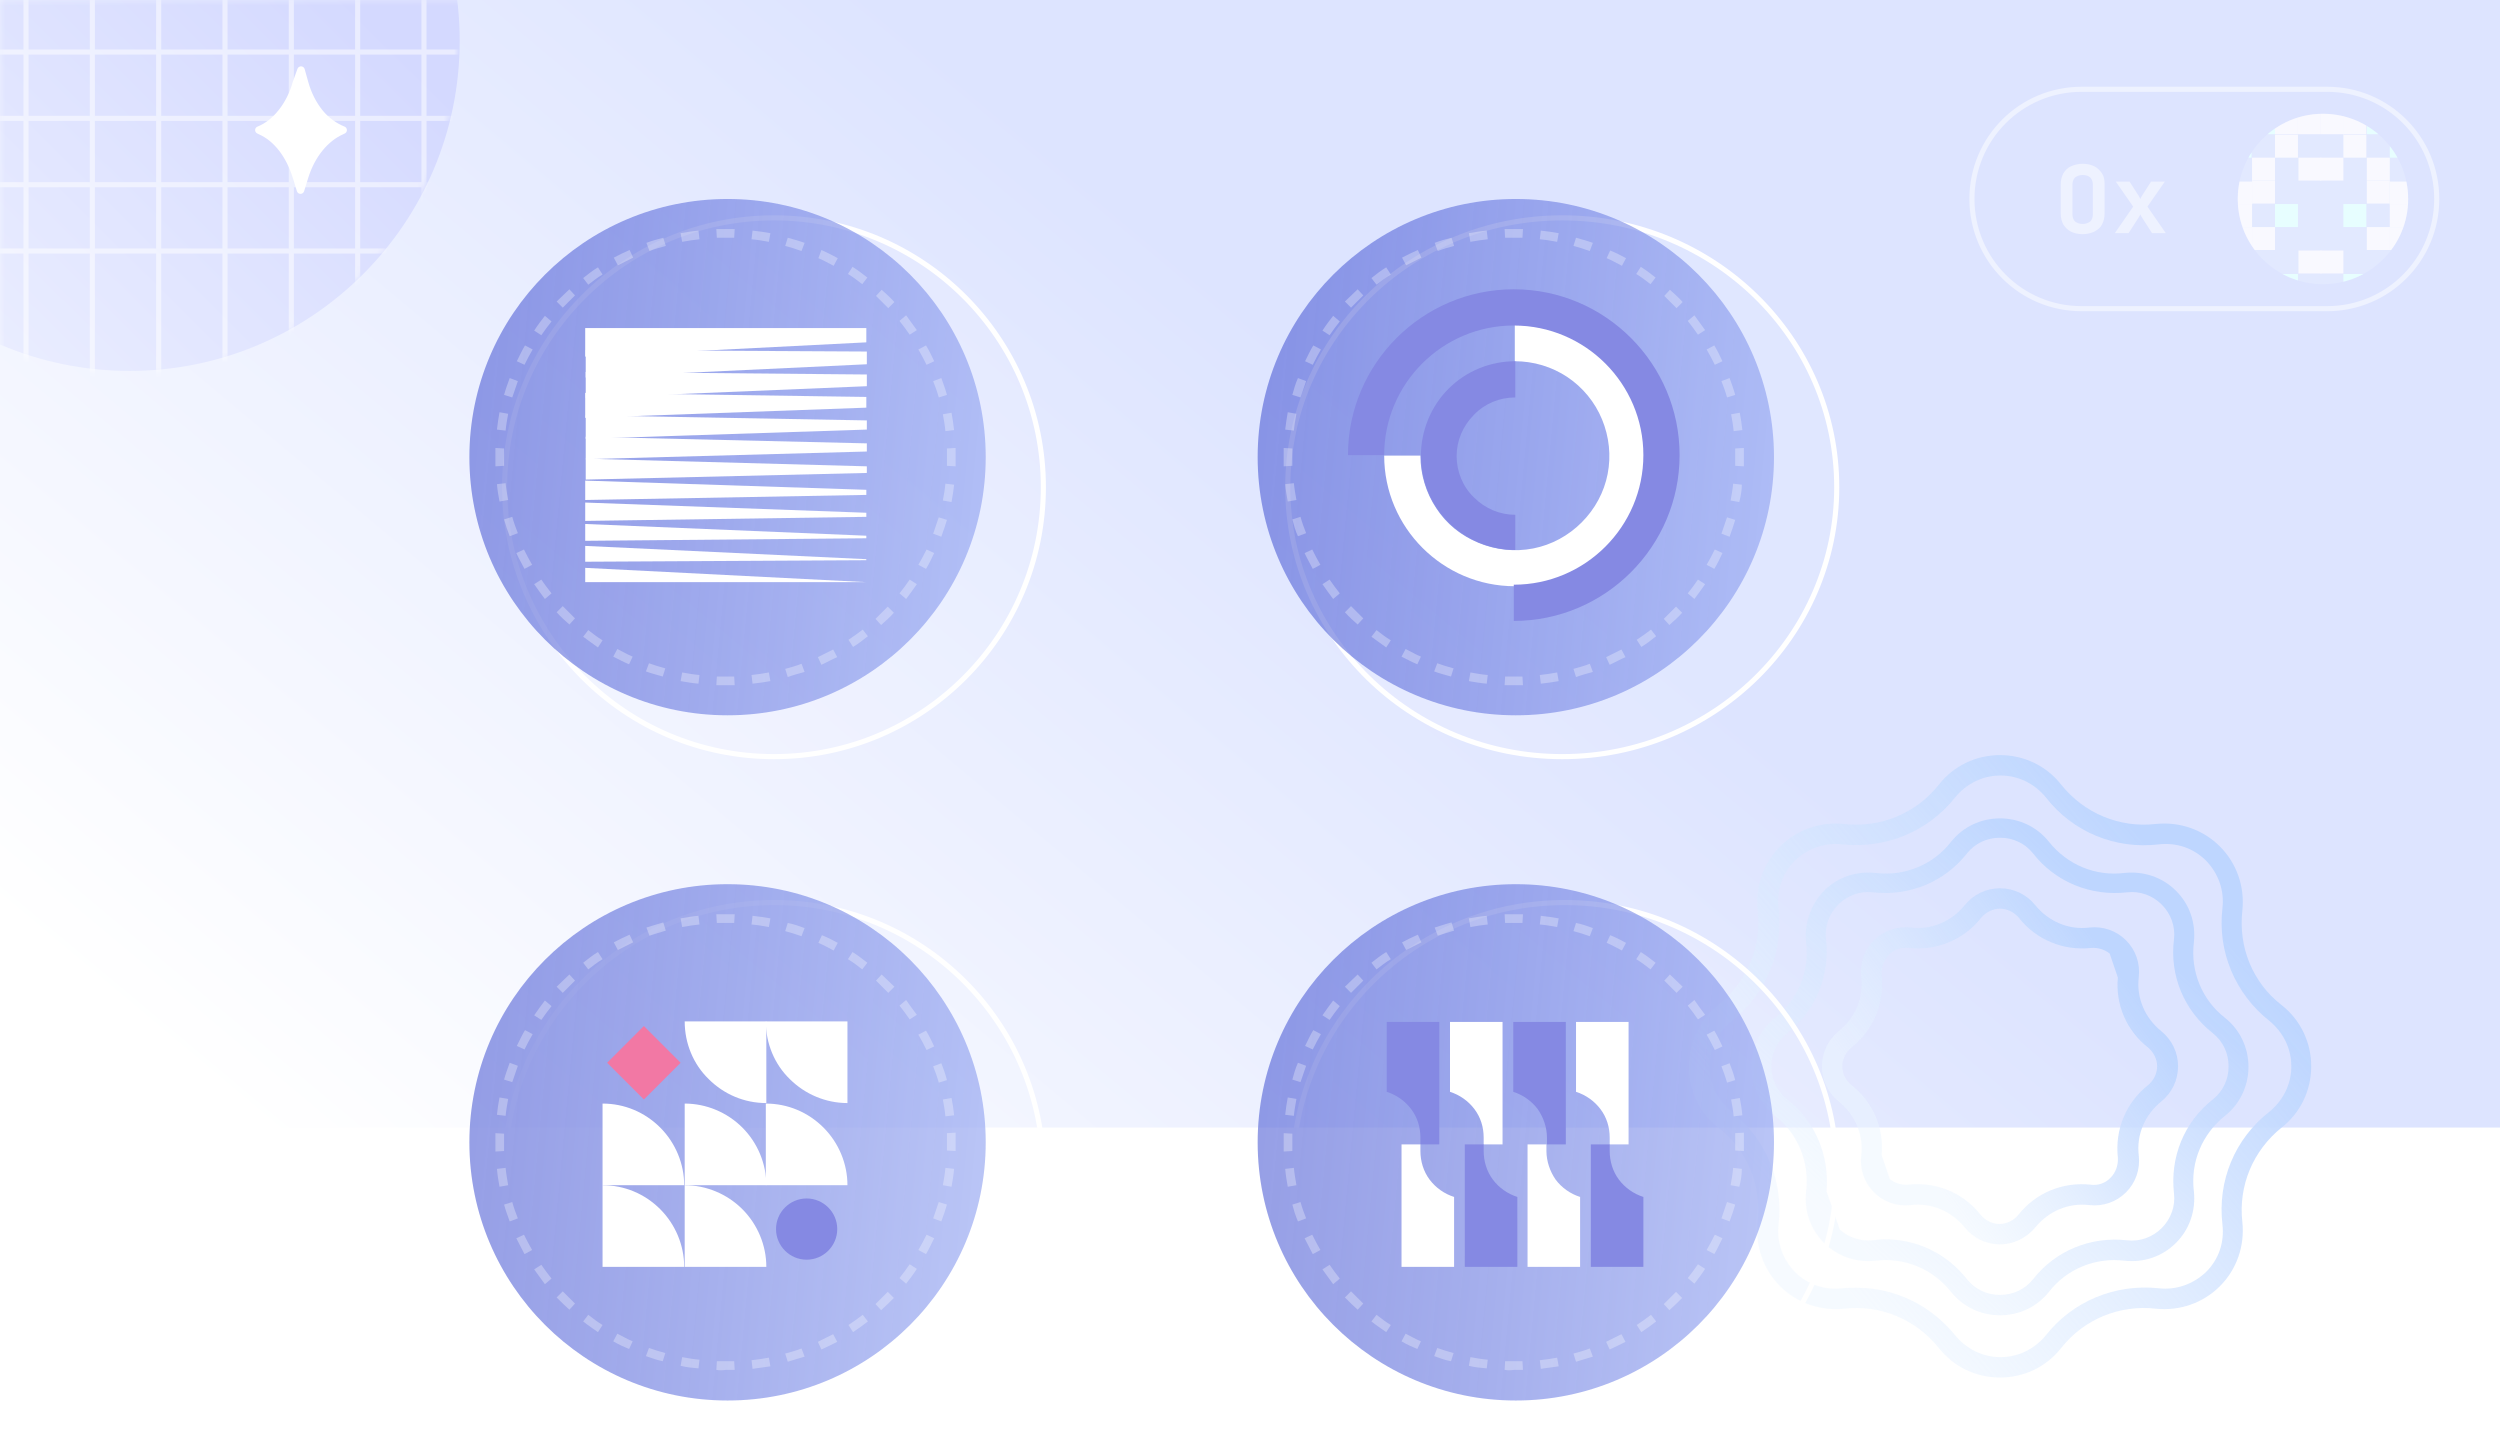 <?xml version="1.0" encoding="utf-8"?>
<!-- Generator: Adobe Illustrator 25.2.0, SVG Export Plug-In . SVG Version: 6.00 Build 0)  -->
<svg version="1.1" id="Layer_1" xmlns="http://www.w3.org/2000/svg" xmlns:xlink="http://www.w3.org/1999/xlink" x="0px"
  y="0px" viewBox="0 0 490 283" style="enable-background:new 0 0 490 283;" xml:space="preserve">
  <style type="text/css">
    .st0 {
      fill: url(#SVGID_1_);
    }

    .st1 {
      opacity: 0.5;
      fill: none;
      stroke: #FFFFFF;
      enable-background: new;
    }

    .st2 {
      opacity: 0.5;
    }

    .st3 {
      fill: #FFFFFF;
    }

    .st4 {
      fill: #C4C4C4;
      filter: url(#Adobe_OpacityMaskFilter);
    }

    .st5 {
      mask: url(#mask1_407:11500_1_);
    }

    .st6 {
      fill: url(#SVGID_2_);
    }

    .st7 {
      fill: url(#SVGID_3_);
      filter: url(#Adobe_OpacityMaskFilter_1_);
    }

    .st8 {
      mask: url(#mask2_407:11500_1_);
    }

    .st9 {
      fill: none;
      stroke: #FFFFFF;
    }

    .st10 {
      fill: url(#SVGID_4_);
    }

    .st11 {
      fill: url(#SVGID_5_);
    }

    .st12 {
      fill: url(#SVGID_6_);
    }

    .st13 {
      fill: #FFFFFF;
      fill-opacity: 0.1;
      stroke: #FFFFFF;
    }

    .st14 {
      fill: url(#SVGID_7_);
    }

    .st15 {
      opacity: 0.3;
      fill-rule: evenodd;
      clip-rule: evenodd;
      fill: #FFFFFF;
      enable-background: new;
    }

    .st16 {
      fill: #8589E3;
    }

    .st17 {
      fill: url(#SVGID_8_);
    }

    .st18 {
      fill: url(#SVGID_9_);
    }

    .st19 {
      fill: #F278A4;
    }

    .st20 {
      fill: url(#SVGID_10_);
    }

    .st21 {
      clip-path: url(#SVGID_12_);
    }

    .st22 {
      fill: #E2E9FF;
    }

    .st23 {
      fill: #E7FEFF;
    }

    .st24 {
      fill: #F9F9FF;
    }
  </style>
  <linearGradient id="SVGID_1_" gradientUnits="userSpaceOnUse" x1="269.963" y1="203.336" x2="89.1" y2="-12.838"
    gradientTransform="matrix(1 0 0 -1 0 284)">
    <stop offset="0" style="stop-color:#DDE4FF" />
    <stop offset="0.884" style="stop-color:#FFFFFF" />
  </linearGradient>
  <rect class="st0" width="490" height="221" />
  <path class="st1" d="M408,17.5h48.1c11.9,0,21.5,9.6,21.5,21.5l0,0c0,11.9-9.6,21.5-21.5,21.5H408c-11.9,0-21.5-9.6-21.5-21.5l0,0
	C386.5,27.1,396.1,17.5,408,17.5z" />
  <g class="st2">
    <path class="st3" d="M408.2,45.9c-0.9,0-1.7-0.2-2.3-0.5c-0.6-0.3-1.1-0.8-1.5-1.4c-0.3-0.6-0.5-1.3-0.5-2.1v-5.8
		c0-0.8,0.2-1.5,0.5-2.1c0.4-0.6,0.8-1.1,1.5-1.4c0.7-0.3,1.4-0.5,2.3-0.5c0.9,0,1.7,0.2,2.3,0.5c0.6,0.3,1.1,0.8,1.5,1.4
		c0.4,0.6,0.5,1.3,0.5,2.1v5.8c0,0.8-0.2,1.5-0.5,2.1c-0.3,0.6-0.8,1-1.5,1.4C409.8,45.7,409.1,45.9,408.2,45.9z M408.2,43.9
		c0.6,0,1.1-0.2,1.5-0.5c0.3-0.3,0.5-0.8,0.5-1.4v-5.8c0-0.6-0.2-1.1-0.5-1.4c-0.3-0.3-0.8-0.5-1.5-0.5c-0.6,0-1.1,0.2-1.5,0.5
		c-0.3,0.3-0.5,0.8-0.5,1.4v5.8c0,0.6,0.2,1.1,0.5,1.4C407.1,43.7,407.6,43.9,408.2,43.9z" />
    <path class="st3" d="M414.5,45.7l3.6-5.2l-3.4-4.9h2.7l1.6,2.5c0.1,0.1,0.2,0.3,0.3,0.5c0.1,0.2,0.2,0.3,0.2,0.4
		c0.1-0.1,0.1-0.3,0.2-0.4c0.1-0.2,0.2-0.3,0.3-0.5l1.6-2.5h2.7l-3.4,4.9l3.6,5.2h-2.7l-1.8-2.8c-0.1-0.2-0.2-0.3-0.3-0.5
		c-0.1-0.2-0.2-0.3-0.2-0.4c0,0.1-0.1,0.3-0.2,0.4c-0.1,0.2-0.2,0.4-0.3,0.5l-1.8,2.8H414.5z" />
  </g>
  <defs>
    <filter id="Adobe_OpacityMaskFilter" filterUnits="userSpaceOnUse" x="-59.5" y="-66.4" width="154.2" height="154.2">
      <feColorMatrix type="matrix" values="1 0 0 0 0  0 1 0 0 0  0 0 1 0 0  0 0 0 1 0" />
    </filter>
  </defs>
  <mask maskUnits="userSpaceOnUse" x="-59.5" y="-66.4" width="154.2" height="154.2" id="mask1_407:11500_1_">
    <rect class="st4" width="114" height="93" />
  </mask>
  <g class="st5">
    <linearGradient id="SVGID_2_" gradientUnits="userSpaceOnUse" x1="-39.694" y1="73.797" x2="51.285" y2="-18.153">
      <stop offset="0" style="stop-color:#F0F3FF" />
      <stop offset="1" style="stop-color:#D4D9FF" />
    </linearGradient>
    <circle class="st6" cx="25.4" cy="8" r="64.7" />
    <defs>
      <filter id="Adobe_OpacityMaskFilter_1_" filterUnits="userSpaceOnUse" x="-59.5" y="-66.4" width="154.2"
        height="154.2">
        <feColorMatrix type="matrix" values="1 0 0 0 0  0 1 0 0 0  0 0 1 0 0  0 0 0 1 0" />
      </filter>
    </defs>
    <mask maskUnits="userSpaceOnUse" x="-59.5" y="-66.4" width="154.2" height="154.2" id="mask2_407:11500_1_">

      <linearGradient id="SVGID_3_" gradientUnits="userSpaceOnUse" x1="72.526" y1="334.477" x2="-16.995"
        y2="224.104" gradientTransform="matrix(1 0 0 -1 0 284)">
        <stop offset="0" style="stop-color:#F8B2D9" />
        <stop offset="1" style="stop-color:#ECD2EE" />
      </linearGradient>
      <circle class="st7" cx="24.8" cy="8.4" r="64.8" />
    </mask>
    <g class="st8">
      <g class="st2">
        <line class="st9" x1="83.1" y1="-66.4" x2="83.1" y2="87.8" />
        <line class="st9" x1="70.1" y1="-66.4" x2="70.1" y2="87.8" />
        <line class="st9" x1="57.1" y1="-66.4" x2="57.1" y2="87.8" />
        <line class="st9" x1="44.1" y1="-66.4" x2="44.1" y2="87.8" />
        <line class="st9" x1="31.1" y1="-66.4" x2="31.1" y2="87.8" />
        <line class="st9" x1="18.1" y1="-66.4" x2="18.1" y2="87.8" />
        <line class="st9" x1="5.1" y1="-66.4" x2="5.1" y2="87.8" />
        <line class="st9" x1="-59.5" y1="10.2" x2="94.7" y2="10.2" />
        <line class="st9" x1="-59.5" y1="23.2" x2="94.7" y2="23.2" />
        <line class="st9" x1="-59.5" y1="36.2" x2="94.7" y2="36.2" />
        <line class="st9" x1="-59.5" y1="49.2" x2="94.7" y2="49.2" />
      </g>
    </g>
  </g>
  <g>
    <g>

      <linearGradient id="SVGID_4_" gradientUnits="userSpaceOnUse" x1="430.279" y1="107.1" x2="352.516"
        y2="41.89" gradientTransform="matrix(1 0 0 -1 0 284)">
        <stop offset="0" style="stop-color:#BED6FF" />
        <stop offset="1" style="stop-color:#ECF5FF;stop-opacity:0.5" />
      </linearGradient>
      <path class="st10" d="M392,270c-4.7,0-9.1-2.1-12-5.8c-4.5-5.6-11.4-8.5-18.5-7.7c-4.7,0.5-9.3-1.1-12.6-4.4
			c-3.3-3.3-4.9-7.9-4.4-12.6c0.8-7.1-2-14.1-7.7-18.5c-3.7-2.9-5.8-7.3-5.8-12c0-4.7,2.1-9.1,5.8-12l1.2,1.6l-1.2-1.6
			c5.6-4.5,8.5-11.4,7.7-18.5l2-0.2l-2,0.2c-0.5-4.7,1.1-9.3,4.4-12.6c3.3-3.3,7.9-4.9,12.6-4.4c7.1,0.8,14.1-2.1,18.5-7.7
			c2.9-3.7,7.3-5.8,12-5.8c4.7,0,9.1,2.1,12,5.8c4.5,5.6,11.4,8.5,18.5,7.7c4.7-0.5,9.3,1.1,12.6,4.4l0,0l0,0
			c3.3,3.3,4.9,7.9,4.4,12.6c-0.8,7.1,2,14.1,7.7,18.5c3.7,2.9,5.8,7.3,5.8,12s-2.1,9.1-5.8,12c-5.6,4.5-8.5,11.4-7.7,18.5
			c0.5,4.7-1.1,9.3-4.4,12.6c-3.3,3.3-7.9,4.9-12.6,4.4c-7.1-0.8-14.1,2.1-18.5,7.7C401.1,267.9,396.7,270,392,270z M363.9,252.4
			c7.5,0,14.5,3.4,19.3,9.3c2.2,2.7,5.4,4.3,8.9,4.3s6.7-1.6,8.9-4.3c5.3-6.7,13.6-10.1,22.1-9.2c3.4,0.4,6.8-0.8,9.3-3.2
			c2.5-2.5,3.6-5.8,3.2-9.3c-1-8.5,2.4-16.8,9.2-22.1c2.7-2.2,4.3-5.4,4.3-8.9s-1.6-6.7-4.3-8.9c-6.7-5.3-10.2-13.6-9.2-22.1
			c0.4-3.5-0.8-6.8-3.2-9.3l1.4-1.4l-1.4,1.4c-2.5-2.5-5.8-3.6-9.3-3.2c-8.5,1-16.8-2.4-22.1-9.2c-2.2-2.7-5.4-4.3-8.9-4.3
			c-3.5,0-6.7,1.6-8.9,4.3c-5.3,6.7-13.6,10.1-22.1,9.2c-3.5-0.4-6.8,0.8-9.3,3.2c-2.5,2.5-3.6,5.8-3.2,9.3l0,0
			c1,8.5-2.4,16.8-9.2,22.1h0c-2.7,2.2-4.3,5.4-4.3,8.9c0,3.5,1.6,6.7,4.3,8.9c6.7,5.3,10.2,13.6,9.2,22.1c-0.4,3.5,0.8,6.8,3.2,9.3
			l-1.4,1.4l1.4-1.4c2.5,2.5,5.8,3.6,9.3,3.2C362,252.4,362.9,252.4,363.9,252.4z" />
    </g>
    <g>

      <linearGradient id="SVGID_5_" gradientUnits="userSpaceOnUse" x1="417.385" y1="102.644" x2="361.53"
        y2="41.819" gradientTransform="matrix(1 0 0 -1 0 284)">
        <stop offset="0" style="stop-color:#BED6FF" />
        <stop offset="1" style="stop-color:#ECF5FF;stop-opacity:0.5" />
      </linearGradient>
      <path class="st11" d="M392,257.8c-3.8,0-7.3-1.7-9.6-4.6c-3.6-4.5-9.1-6.8-14.8-6.1c-3.7,0.4-7.4-0.8-10.1-3.5l0,0v0l0,0
			c-2.7-2.7-3.9-6.3-3.5-10.1l0,0h0c0.7-5.7-1.6-11.3-6.1-14.8c-2.9-2.3-4.6-5.8-4.6-9.6s1.7-7.3,4.6-9.6c4.5-3.6,6.8-9.1,6.1-14.8
			l2-0.2l-2,0.2c-0.4-3.7,0.9-7.4,3.5-10.1c2.7-2.7,6.3-3.9,10.1-3.5c5.7,0.7,11.3-1.6,14.8-6.1c2.3-2.9,5.8-4.6,9.6-4.6
			c3.8,0,7.3,1.7,9.6,4.6c3.6,4.5,9.1,6.8,14.8,6.1c3.7-0.4,7.4,0.8,10.1,3.5h0c2.7,2.7,3.9,6.3,3.5,10.1
			c-0.7,5.7,1.6,11.3,6.1,14.8c2.9,2.3,4.6,5.8,4.6,9.6c0,3.8-1.7,7.3-4.6,9.6c-4.5,3.6-6.8,9.1-6.1,14.8c0.4,3.7-0.8,7.4-3.5,10.1
			c-2.7,2.7-6.3,3.9-10.1,3.5c-5.7-0.7-11.3,1.6-14.8,6.1C399.3,256.1,395.8,257.8,392,257.8z M369.5,242.9c6.2,0,12.1,2.8,16,7.8
			c1.6,2,3.9,3.1,6.5,3.1s4.9-1.1,6.5-3.1c4.4-5.6,11.3-8.4,18.4-7.6c2.5,0.3,5-0.6,6.8-2.4c1.8-1.8,2.7-4.3,2.4-6.8
			c-0.8-7.1,2-14,7.6-18.4c2-1.6,3.1-3.9,3.1-6.5s-1.1-4.9-3.1-6.5c-5.6-4.4-8.5-11.3-7.6-18.4c0.3-2.5-0.6-5-2.4-6.8l1.6-1.6
			l-1.6,1.6c-1.8-1.8-4.3-2.7-6.8-2.4c-7.1,0.8-14-2-18.4-7.6c-1.6-2-3.9-3.1-6.5-3.1s-4.9,1.1-6.5,3.1c-4.4,5.6-11.3,8.4-18.4,7.6
			c-2.5-0.3-5,0.6-6.8,2.4c-1.8,1.8-2.7,4.3-2.4,6.8c0.8,7.1-2,14-7.6,18.4l-1.2-1.6l1.2,1.6c-2,1.6-3.1,3.9-3.1,6.5
			s1.1,4.9,3.1,6.5c5.5,4.3,8.3,11,7.7,18l2.6,7.5c1.8,1.6,4.1,2.3,6.5,2.1C367.9,243,368.7,242.9,369.5,242.9z" />
    </g>
    <g>

      <linearGradient id="SVGID_6_" gradientUnits="userSpaceOnUse" x1="415.866" y1="92.517" x2="372.521" y2="60.703"
        gradientTransform="matrix(1 0 0 -1 0 284)">
        <stop offset="1.446759e-03" style="stop-color:#BED6FF" />
        <stop offset="0.452" style="stop-color:#D0E2FF;stop-opacity:0.775" />
        <stop offset="1" style="stop-color:#ECF5FF;stop-opacity:0.5" />
      </linearGradient>
      <path class="st12"
        d="M392,243.9c-2.7,0-5.2-1.2-6.9-3.3c-2.6-3.2-6.5-4.9-10.6-4.4c-2.7,0.3-5.3-0.6-7.2-2.5
			c-1.9-1.9-2.8-4.5-2.5-7.2h0h0c0.5-4.1-1.2-8-4.4-10.6c-2.1-1.7-3.3-4.2-3.3-6.9c0-2.7,1.2-5.2,3.3-6.9c3.2-2.6,4.9-6.5,4.4-10.6
			c-0.3-2.7,0.6-5.3,2.5-7.2c1.9-1.9,4.5-2.8,7.2-2.5c4.1,0.5,8-1.2,10.6-4.4c1.7-2.1,4.2-3.3,6.9-3.3c2.7,0,5.2,1.2,6.9,3.3
			c2.6,3.2,6.5,4.9,10.6,4.4c2.7-0.3,5.3,0.6,7.2,2.5l-1.4,1.4l1.4-1.4c1.9,1.9,2.8,4.5,2.5,7.2l0,0c-0.5,4.1,1.2,8,4.4,10.6
			l-1.2,1.5l1.2-1.5c2.1,1.7,3.3,4.2,3.3,6.9c0,2.7-1.2,5.2-3.3,6.9l-1.3-1.6l1.3,1.6c-3.2,2.6-4.9,6.5-4.4,10.6l-2,0.2l2-0.2
			c0.3,2.7-0.6,5.3-2.5,7.2c-1.9,1.9-4.5,2.8-7.2,2.5c-4.1-0.5-8,1.2-10.6,4.4C397.2,242.6,394.7,243.9,392,243.9z M375.9,232.1
			c4.8,0,9.3,2.2,12.3,6c0.9,1.1,2.3,1.8,3.7,1.8s2.8-0.7,3.7-1.8c3.4-4.3,8.7-6.5,14.2-5.9c1.4,0.2,2.9-0.3,3.9-1.4
			c1-1,1.5-2.5,1.4-3.9l0,0c-0.6-5.5,1.6-10.8,5.9-14.2h0c1.1-0.9,1.8-2.3,1.8-3.7s-0.7-2.8-1.8-3.7l0,0c-4.2-3.3-6.4-8.4-5.9-13.7
			l-1.6-4.7c-1-0.8-2.3-1.2-3.6-1.1c-5.5,0.6-10.8-1.6-14.2-5.9c-0.9-1.1-2.3-1.8-3.7-1.8s-2.8,0.7-3.7,1.8
			c-3.4,4.3-8.7,6.5-14.2,5.9c-1.4-0.2-2.9,0.3-3.9,1.4c-1,1-1.5,2.5-1.4,3.9c0.6,5.5-1.6,10.8-5.9,14.2c-1.1,0.9-1.8,2.3-1.8,3.7
			c0,1.5,0.7,2.8,1.8,3.7c4.2,3.3,6.4,8.4,5.9,13.7l1.6,4.7c1,0.8,2.3,1.2,3.6,1.1C374.7,232.1,375.3,232.1,375.9,232.1z" />
    </g>
  </g>
  <circle class="st13" cx="151.7" cy="95.5" r="52.8" />
  <circle class="st13" cx="151.7" cy="229.7" r="52.8" />
  <path class="st13" d="M360,229.7c0,29.1-23.9,52.8-53.3,52.8c-29.4,0-53.3-23.6-53.3-52.8s23.9-52.8,53.3-52.8
	C336.1,176.9,360,200.6,360,229.7z" />
  <path class="st13" d="M360,95.5c0,29.1-24.1,52.8-53.8,52.8c-29.7,0-53.8-23.6-53.8-52.8s24.1-52.8,53.8-52.8
	C335.9,42.7,360,66.3,360,95.5z" />
  <linearGradient id="SVGID_7_" gradientUnits="userSpaceOnUse" x1="225.05" y1="201.138" x2="372.095" y2="187.365"
    gradientTransform="matrix(1 0 0 -1 0 284)">
    <stop offset="0" style="stop-color:#2E3ECA;stop-opacity:0.53" />
    <stop offset="1" style="stop-color:#A4B6F8;stop-opacity:0.65" />
  </linearGradient>
  <circle class="st14" cx="297.1" cy="89.6" r="50.6" />
  <path class="st15" d="M341.8,91.4l-1.7-0.1c0-0.6,0-1.1,0-1.7c0-0.6,0-1.1,0-1.7l1.7-0.1c0,0.6,0,1.2,0,1.8S341.8,90.8,341.8,91.4z
	 M341.5,84.3l-1.7,0.2c-0.1-1.1-0.3-2.2-0.5-3.3l1.7-0.3C341.2,82,341.4,83.2,341.5,84.3z M340.1,77.4l-1.6,0.5
	c-0.3-1.1-0.7-2.2-1.1-3.2l1.6-0.6C339.4,75.2,339.8,76.3,340.1,77.4z M337.6,70.8l-1.5,0.7c-0.5-1-1-2-1.6-3l1.5-0.8
	C336.6,68.7,337.1,69.7,337.6,70.8z M334.2,64.7l-1.4,0.9c-0.6-0.9-1.3-1.8-2-2.7l1.3-1.1C332.8,62.8,333.5,63.7,334.2,64.7z
	 M329.8,59.2l-1.2,1.2c-0.8-0.8-1.6-1.6-2.4-2.4l1.1-1.2C328.1,57.5,329,58.3,329.8,59.2z M324.5,54.4l-1,1.3
	c-0.9-0.7-1.8-1.4-2.8-2l0.9-1.4C322.7,53,323.6,53.7,324.5,54.4z M318.7,50.6l-0.8,1.5c-1-0.5-2-1.1-3-1.5l0.7-1.5
	C316.6,49.5,317.6,50,318.7,50.6z M312.2,47.6l-0.6,1.6c-1.1-0.4-2.1-0.7-3.2-1l0.5-1.6C310,46.9,311.1,47.2,312.2,47.6z
	 M305.5,45.7l-0.3,1.7c-1.1-0.2-2.2-0.4-3.4-0.5l0.2-1.7C303.1,45.3,304.3,45.5,305.5,45.7z M298.5,44.9l-0.1,1.7
	c-0.6,0-1.1,0-1.7,0c-0.6,0-1.1,0-1.7,0l-0.1-1.7c0.6,0,1.2,0,1.8,0C297.3,44.9,297.9,44.9,298.5,44.9z M291.4,45.2l0.2,1.7
	c-1.1,0.1-2.3,0.3-3.4,0.5l-0.3-1.7C289.1,45.5,290.2,45.3,291.4,45.2z M284.5,46.6l0.5,1.6c-1.1,0.3-2.2,0.6-3.2,1l-0.6-1.6
	C282.2,47.2,283.3,46.9,284.5,46.6z M277.9,49l0.7,1.5c-1,0.5-2,1-3,1.5l-0.8-1.5C275.7,50,276.8,49.5,277.9,49z M271.7,52.4
	c-1,0.6-1.9,1.3-2.9,2.1l1,1.3c0.9-0.7,1.8-1.4,2.8-2L271.7,52.4z M266.1,56.7l1.1,1.2c-0.8,0.8-1.6,1.6-2.4,2.4l-1.2-1.2
	C264.4,58.3,265.3,57.5,266.1,56.7z M261.3,61.9l1.3,1.1c-0.7,0.9-1.4,1.8-2,2.7l-1.4-0.9C259.9,63.7,260.6,62.8,261.3,61.9z
	 M257.4,67.7c-0.6,1-1.1,2.1-1.6,3.1l1.5,0.7c0.5-1,1-2,1.6-3L257.4,67.7z M254.4,74.1l1.6,0.6c-0.4,1.1-0.7,2.1-1.1,3.2l-1.6-0.5
	C253.6,76.3,253.9,75.2,254.4,74.1z M252.4,80.8l1.7,0.3c-0.2,1.1-0.4,2.2-0.5,3.3l-1.7-0.2C252,83.2,252.2,82,252.4,80.8z
	 M251.6,87.8c0,0.6,0,1.2,0,1.8s0,1.2,0,1.8l1.7-0.1c0-0.6,0-1.1,0-1.7c0-0.6,0-1.1,0-1.7L251.6,87.8z M251.9,94.9l1.7-0.2
	c0.1,1.1,0.3,2.2,0.5,3.3l-1.7,0.3C252.2,97.2,252,96.1,251.9,94.9z M253.3,101.8l1.6-0.5c0.3,1.1,0.7,2.2,1.1,3.2l-1.6,0.6
	C253.9,104.1,253.6,102.9,253.3,101.8z M255.7,108.4l1.5-0.7c0.5,1,1,2,1.6,3l-1.5,0.8C256.8,110.5,256.2,109.5,255.7,108.4z
	 M259.2,114.5l1.4-0.9c0.6,0.9,1.3,1.8,2,2.7l-1.3,1.1C260.6,116.5,259.9,115.5,259.2,114.5z M263.6,120l1.2-1.2
	c0.8,0.8,1.6,1.6,2.4,2.4l-1.1,1.2C265.3,121.7,264.4,120.9,263.6,120z M268.8,124.8l1-1.3c0.9,0.7,1.8,1.4,2.8,2l-0.9,1.4
	C270.7,126.2,269.8,125.5,268.8,124.8z M274.7,128.7l0.8-1.5c1,0.5,2,1.1,3,1.5l-0.7,1.5C276.8,129.8,275.7,129.2,274.7,128.7z
	 M281.1,131.6l0.6-1.6c1.1,0.4,2.1,0.7,3.2,1l-0.5,1.6C283.3,132.3,282.2,132,281.1,131.6z M287.9,133.5l0.3-1.7
	c1.1,0.2,2.2,0.4,3.4,0.5l-0.2,1.7C290.2,133.9,289.1,133.7,287.9,133.5z M294.9,134.3l0.1-1.7c0.6,0,1.1,0,1.7,0c0.6,0,1.1,0,1.7,0
	l0.1,1.7c-0.6,0-1.2,0-1.8,0C296.1,134.3,295.5,134.3,294.9,134.3z M302,134l-0.2-1.7c1.1-0.1,2.3-0.3,3.4-0.5l0.3,1.7
	C304.3,133.7,303.1,133.9,302,134z M308.9,132.7l-0.5-1.6c1.1-0.3,2.2-0.6,3.2-1l0.6,1.6C311.1,132,310,132.3,308.9,132.7z
	 M315.5,130.3l-0.7-1.5c1-0.5,2-1,3-1.5l0.8,1.5C317.6,129.2,316.6,129.8,315.5,130.3z M321.7,126.8l-0.9-1.4c0.9-0.6,1.9-1.3,2.8-2
	l1,1.3C323.6,125.5,322.7,126.2,321.7,126.8z M327.2,122.5l-1.1-1.2c0.8-0.8,1.6-1.6,2.4-2.4l1.2,1.2
	C329,120.9,328.1,121.7,327.2,122.5z M332.1,117.4l-1.3-1.1c0.7-0.9,1.4-1.8,2-2.7l1.4,0.9C333.5,115.5,332.8,116.5,332.1,117.4z
	 M336,111.5l-1.5-0.8c0.6-1,1.1-2,1.6-3l1.5,0.7C337.1,109.5,336.6,110.5,336,111.5z M339,105.2l-1.6-0.6c0.4-1.1,0.7-2.1,1.1-3.2
	l1.6,0.5C339.8,102.9,339.4,104.1,339,105.2z M340.9,98.4l-1.7-0.3c0.2-1.1,0.4-2.2,0.5-3.3l1.7,0.2
	C341.4,96.1,341.2,97.2,340.9,98.4z" />
  <path class="st3" d="M296.9,114.9c-14.1,0-25.6-11.5-25.6-25.6h7.1c0,3.7,1.1,7.3,3.1,10.3c2,3.1,4.9,5.4,8.3,6.8
	c3.4,1.4,7.1,1.8,10.7,1.1c3.6-0.7,6.9-2.5,9.5-5.1c2.6-2.6,4.4-5.9,5.1-9.5c0.7-3.6,0.3-7.3-1.1-10.7c-1.4-3.4-3.8-6.3-6.8-8.3
	c-3-2-6.6-3.1-10.3-3.1v-7.1c14.1,0,25.6,11.5,25.6,25.6C322.5,103.4,311,114.9,296.9,114.9z" />
  <path class="st16" d="M297,107.8c-4.9,0-9.7-2-13.1-5.4c-3.5-3.5-5.4-8.2-5.4-13.1s2-9.7,5.4-13.1c3.5-3.5,8.2-5.4,13.1-5.4v7.1
	c-3.1,0-6,1.2-8.1,3.4c-2.2,2.2-3.4,5.1-3.4,8.1s1.2,6,3.4,8.1c2.2,2.2,5.1,3.4,8.1,3.4V107.8z" />
  <path class="st16" d="M296.7,121.7v-7.1c14,0,25.4-11.4,25.4-25.4c0-14-11.4-25.4-25.4-25.4s-25.4,11.4-25.4,25.4h-7.1
	c0-17.9,14.6-32.5,32.5-32.5c17.9,0,32.5,14.6,32.5,32.5C329.2,107.1,314.6,121.7,296.7,121.7z" />
  <linearGradient id="SVGID_8_" gradientUnits="userSpaceOnUse" x1="70.552" y1="201.138" x2="217.597" y2="187.365"
    gradientTransform="matrix(1 0 0 -1 0 284)">
    <stop offset="0" style="stop-color:#2E3ECA;stop-opacity:0.53" />
    <stop offset="1" style="stop-color:#A4B6F8;stop-opacity:0.65" />
  </linearGradient>
  <circle class="st17" cx="142.6" cy="89.6" r="50.6" />
  <path class="st15"
    d="M187.3,91.4l-1.7-0.1c0-0.6,0-1.1,0-1.7c0-0.6,0-1.1,0-1.7l1.7-0.1c0,0.6,0,1.2,0,1.8S187.3,90.8,187.3,91.4z
	 M187,84.3l-1.7,0.2c-0.1-1.1-0.3-2.2-0.5-3.3l1.7-0.3C186.7,82,186.9,83.2,187,84.3z M185.6,77.4l-1.6,0.5
	c-0.3-1.1-0.7-2.2-1.1-3.2l1.6-0.6C184.9,75.2,185.3,76.3,185.6,77.4z M183.1,70.8l-1.5,0.7c-0.5-1-1-2-1.6-3l1.5-0.8
	C182.1,68.7,182.6,69.7,183.1,70.8z M179.7,64.7l-1.4,0.9c-0.6-0.9-1.3-1.8-2-2.7l1.3-1.1C178.3,62.8,179,63.7,179.7,64.7z
	 M175.3,59.2l-1.2,1.2c-0.8-0.8-1.6-1.6-2.4-2.4l1.1-1.2C173.6,57.5,174.5,58.3,175.3,59.2z M170,54.4l-1,1.3
	c-0.9-0.7-1.8-1.4-2.8-2l0.9-1.4C168.2,53,169.1,53.7,170,54.4z M164.2,50.6l-0.8,1.5c-1-0.5-2-1.1-3-1.5L161,49
	C162.1,49.5,163.1,50,164.2,50.6z M157.7,47.6l-0.6,1.6c-1.1-0.4-2.1-0.7-3.2-1l0.5-1.6C155.5,46.9,156.6,47.2,157.7,47.6z
	 M151,45.7l-0.3,1.7c-1.1-0.2-2.2-0.4-3.4-0.5l0.2-1.7C148.6,45.3,149.8,45.5,151,45.7z M144,44.9l-0.1,1.7c-0.6,0-1.1,0-1.7,0
	c-0.6,0-1.1,0-1.7,0l-0.1-1.7c0.6,0,1.2,0,1.8,0C142.8,44.9,143.4,44.9,144,44.9z M136.9,45.2l0.2,1.7c-1.1,0.1-2.3,0.3-3.4,0.5
	l-0.3-1.7C134.6,45.5,135.7,45.3,136.9,45.2z M130,46.6l0.5,1.6c-1.1,0.3-2.2,0.6-3.2,1l-0.6-1.6C127.7,47.2,128.9,46.9,130,46.6z
	 M123.4,49l0.7,1.5c-1,0.5-2,1-3,1.5l-0.8-1.5C121.2,50,122.3,49.5,123.4,49z M117.2,52.4c-1,0.6-1.9,1.3-2.9,2.1l1,1.3
	c0.9-0.7,1.8-1.4,2.8-2L117.2,52.4z M111.6,56.7l1.1,1.2c-0.8,0.8-1.6,1.6-2.4,2.4l-1.2-1.2C109.9,58.3,110.8,57.5,111.6,56.7z
	 M106.8,61.9l1.3,1.1c-0.7,0.9-1.4,1.8-2,2.7l-1.4-0.9C105.4,63.7,106.1,62.8,106.8,61.9z M102.9,67.7c-0.6,1-1.1,2.1-1.6,3.1
	l1.5,0.7c0.5-1,1-2,1.6-3L102.9,67.7z M99.9,74.1l1.6,0.6c-0.4,1.1-0.7,2.1-1.1,3.2l-1.6-0.5C99.1,76.3,99.5,75.2,99.9,74.1z
	 M97.9,80.8l1.7,0.3c-0.2,1.1-0.4,2.2-0.5,3.3l-1.7-0.2C97.5,83.2,97.7,82,97.9,80.8z M97.1,87.8c0,0.6,0,1.2,0,1.8s0,1.2,0,1.8
	l1.7-0.1c0-0.6,0-1.1,0-1.7c0-0.6,0-1.1,0-1.7L97.1,87.8z M97.4,94.9l1.7-0.2c0.1,1.1,0.3,2.2,0.5,3.3l-1.7,0.3
	C97.7,97.2,97.5,96.1,97.4,94.9z M98.8,101.8l1.6-0.5c0.3,1.1,0.7,2.2,1.1,3.2l-1.6,0.6C99.5,104.1,99.1,102.9,98.8,101.8z
	 M101.2,108.4l1.5-0.7c0.5,1,1,2,1.6,3l-1.5,0.8C102.3,110.5,101.7,109.5,101.2,108.4z M104.7,114.5l1.4-0.9c0.6,0.9,1.3,1.8,2,2.7
	l-1.3,1.1C106.1,116.5,105.4,115.5,104.7,114.5z M109.1,120l1.2-1.2c0.8,0.8,1.6,1.6,2.4,2.4l-1.1,1.2
	C110.8,121.7,109.9,120.9,109.1,120z M114.3,124.8l1-1.3c0.9,0.7,1.8,1.4,2.8,2l-0.9,1.4C116.2,126.2,115.3,125.5,114.3,124.8z
	 M120.2,128.7l0.8-1.5c1,0.5,2,1.1,3,1.5l-0.7,1.5C122.3,129.8,121.2,129.2,120.2,128.7z M126.6,131.6l0.6-1.6
	c1.1,0.4,2.1,0.7,3.2,1l-0.5,1.6C128.9,132.3,127.7,132,126.6,131.6z M133.4,133.5l0.3-1.7c1.1,0.2,2.2,0.4,3.4,0.5l-0.2,1.7
	C135.7,133.9,134.6,133.7,133.4,133.5z M140.4,134.3l0.1-1.7c0.6,0,1.1,0,1.7,0c0.6,0,1.1,0,1.7,0l0.1,1.7c-0.6,0-1.2,0-1.8,0
	C141.6,134.3,141,134.3,140.4,134.3z M147.5,134l-0.2-1.7c1.1-0.1,2.3-0.3,3.4-0.5l0.3,1.7C149.8,133.7,148.6,133.9,147.5,134z
	 M154.4,132.7l-0.5-1.6c1.1-0.3,2.2-0.6,3.2-1l0.6,1.6C156.6,132,155.5,132.3,154.4,132.7z M161,130.3l-0.7-1.5c1-0.5,2-1,3-1.5
	l0.8,1.5C163.1,129.2,162.1,129.8,161,130.3z M167.2,126.8l-0.9-1.4c0.9-0.6,1.9-1.3,2.8-2l1,1.3
	C169.1,125.5,168.2,126.2,167.2,126.8z M172.7,122.5l-1.1-1.2c0.8-0.8,1.6-1.6,2.4-2.4l1.2,1.2C174.5,120.9,173.6,121.7,172.7,122.5
	z M177.6,117.4l-1.3-1.1c0.7-0.9,1.4-1.8,2-2.7l1.4,0.9C179,115.5,178.3,116.5,177.6,117.4z M181.5,111.5l-1.5-0.8
	c0.6-1,1.1-2,1.6-3l1.5,0.7C182.6,109.5,182.1,110.5,181.5,111.5z M184.5,105.2l-1.6-0.6c0.4-1.1,0.7-2.1,1.1-3.2l1.6,0.5
	C185.3,102.9,184.9,104.1,184.5,105.2z M186.5,98.4l-1.7-0.3c0.2-1.1,0.4-2.2,0.5-3.3l1.7,0.2C186.9,96.1,186.7,97.2,186.5,98.4z" />
  <path class="st3" d="M169.8,67.1l-55.1,2.8v-5.6h55.1V67.1z" />
  <path class="st3" d="M169.8,71.4L114.8,74v-5.4l55.1,0.3V71.4z" />
  <path class="st3" d="M169.8,75.7L114.8,78v-5.1l55.1,0.5V75.7z" />
  <path class="st3" d="M169.8,79.9l-55.1,2v-4.9l55.1,0.8V79.9z" />
  <path class="st3" d="M169.8,84.2L114.8,86v-4.6l55.1,1V84.2z" />
  <path class="st3" d="M169.8,88.5L114.8,90v-4.4l55.1,1.3V88.5z" />
  <path class="st3" d="M169.8,92.7L114.8,94v-4.1l55.1,1.5V92.7z" />
  <path class="st3" d="M169.8,97l-55.1,1v-3.8l55.1,1.8V97z" />
  <path class="st3" d="M169.8,101.3l-55.1,0.8v-3.6l55.1,2V101.3z" />
  <path class="st3" d="M169.8,105.5l-55.1,0.5v-3.3l55.1,2.3V105.5z" />
  <path class="st3" d="M169.8,109.8l-55.1,0.3V107l55.1,2.6V109.8z" />
  <path class="st3" d="M169.8,114.1h-55.1v-2.8L169.8,114.1z" />
  <linearGradient id="SVGID_9_" gradientUnits="userSpaceOnUse" x1="70.552" y1="66.885" x2="217.597" y2="53.111"
    gradientTransform="matrix(1 0 0 -1 0 284)">
    <stop offset="0" style="stop-color:#2E3ECA;stop-opacity:0.53" />
    <stop offset="1" style="stop-color:#A4B6F8;stop-opacity:0.65" />
  </linearGradient>
  <circle class="st18" cx="142.6" cy="223.9" r="50.6" />
  <path class="st15" d="M187.3,225.6l-1.7-0.1c0-0.6,0-1.1,0-1.7s0-1.1,0-1.7l1.7-0.1c0,0.6,0,1.2,0,1.8
	C187.3,224.5,187.3,225,187.3,225.6z M187,218.6l-1.7,0.2c-0.1-1.1-0.3-2.2-0.5-3.3l1.7-0.3C186.7,216.2,186.9,217.4,187,218.6z
	 M185.6,211.7l-1.6,0.5c-0.3-1.1-0.7-2.2-1.1-3.2l1.6-0.6C184.9,209.4,185.3,210.5,185.6,211.7z M183.1,205.1l-1.5,0.7
	c-0.5-1-1-2-1.6-3l1.5-0.8C182.1,203,182.6,204,183.1,205.1z M179.7,198.9l-1.4,0.9c-0.6-0.9-1.3-1.8-2-2.7l1.3-1.1
	C178.3,197,179,198,179.7,198.9z M175.3,193.4l-1.2,1.2c-0.8-0.8-1.6-1.6-2.4-2.4l1.1-1.2C173.6,191.8,174.5,192.6,175.3,193.4z
	 M170,188.7l-1,1.3c-0.9-0.7-1.8-1.4-2.8-2l0.9-1.4C168.2,187.3,169.1,188,170,188.7z M164.2,184.8l-0.8,1.5c-1-0.5-2-1.1-3-1.5
	l0.7-1.5C162.1,183.7,163.1,184.2,164.2,184.8z M157.7,181.9l-0.6,1.6c-1.1-0.4-2.1-0.7-3.2-1l0.5-1.6
	C155.5,181.1,156.6,181.5,157.7,181.9z M151,180l-0.3,1.7c-1.1-0.2-2.2-0.4-3.4-0.5l0.2-1.7C148.6,179.6,149.8,179.8,151,180z
	 M144,179.2l-0.1,1.7c-0.6,0-1.1,0-1.7,0c-0.6,0-1.1,0-1.7,0l-0.1-1.7c0.6,0,1.2,0,1.8,0C142.8,179.2,143.4,179.2,144,179.2z
	 M136.9,179.5l0.2,1.7c-1.1,0.1-2.3,0.3-3.4,0.5l-0.3-1.7C134.6,179.8,135.7,179.6,136.9,179.5z M130,180.8l0.5,1.6
	c-1.1,0.3-2.2,0.7-3.2,1l-0.6-1.6C127.7,181.5,128.9,181.1,130,180.8z M123.4,183.2l0.7,1.5c-1,0.5-2,1-3,1.5l-0.8-1.5
	C121.2,184.2,122.3,183.7,123.4,183.2z M117.2,186.6c-1,0.6-1.9,1.3-2.9,2.1l1,1.3c0.9-0.7,1.8-1.4,2.8-2L117.2,186.6z M111.6,191
	l1.1,1.2c-0.8,0.8-1.6,1.6-2.4,2.4l-1.2-1.2C109.9,192.6,110.8,191.8,111.6,191z M106.8,196.1l1.3,1.1c-0.7,0.9-1.4,1.8-2,2.7
	l-1.4-0.9C105.4,198,106.1,197,106.8,196.1z M102.9,201.9c-0.6,1-1.1,2.1-1.6,3.1l1.5,0.7c0.5-1,1-2,1.6-3L102.9,201.9z M99.9,208.3
	l1.6,0.6c-0.4,1.1-0.7,2.1-1.1,3.2l-1.6-0.5C99.1,210.5,99.5,209.4,99.9,208.3z M97.9,215.1l1.7,0.3c-0.2,1.1-0.4,2.2-0.5,3.3
	l-1.7-0.2C97.5,217.4,97.7,216.2,97.9,215.1z M97.1,222.1c0,0.6,0,1.2,0,1.8c0,0.6,0,1.2,0,1.8l1.7-0.1c0-0.6,0-1.1,0-1.7
	s0-1.1,0-1.7L97.1,222.1z M97.4,229.1l1.7-0.2c0.1,1.1,0.3,2.2,0.5,3.4l-1.7,0.3C97.7,231.5,97.5,230.3,97.4,229.1z M98.8,236.1
	l1.6-0.5c0.3,1.1,0.7,2.2,1.1,3.2l-1.6,0.6C99.5,238.3,99.1,237.2,98.8,236.1z M101.2,242.7l1.5-0.7c0.5,1,1,2,1.6,3l-1.5,0.8
	C102.3,244.8,101.7,243.7,101.2,242.7z M104.7,248.8l1.4-0.9c0.6,0.9,1.3,1.8,2,2.7l-1.3,1.1C106.1,250.7,105.4,249.8,104.7,248.8z
	 M109.1,254.3l1.2-1.2c0.8,0.8,1.6,1.6,2.4,2.4l-1.1,1.2C110.8,256,109.9,255.1,109.1,254.3z M114.3,259l1-1.3
	c0.9,0.7,1.8,1.4,2.8,2l-0.9,1.4C116.2,260.4,115.3,259.8,114.3,259z M120.2,262.9l0.8-1.5c1,0.5,2,1.1,3,1.5l-0.7,1.5
	C122.3,264,121.2,263.5,120.2,262.9z M126.6,265.8l0.6-1.6c1.1,0.4,2.1,0.7,3.2,1l-0.5,1.6C128.9,266.6,127.7,266.2,126.6,265.8z
	 M133.4,267.7l0.3-1.7c1.1,0.2,2.2,0.4,3.4,0.5l-0.2,1.7C135.7,268.1,134.6,268,133.4,267.7z M140.4,268.5l0.1-1.7
	c0.6,0,1.1,0,1.7,0c0.6,0,1.1,0,1.7,0l0.1,1.7c-0.6,0-1.2,0-1.8,0C141.6,268.6,141,268.6,140.4,268.5z M147.5,268.3l-0.2-1.7
	c1.1-0.1,2.3-0.3,3.4-0.5l0.3,1.7C149.8,268,148.6,268.1,147.5,268.3z M154.4,266.9l-0.5-1.6c1.1-0.3,2.2-0.6,3.2-1l0.6,1.6
	C156.6,266.2,155.5,266.6,154.4,266.9z M161,264.5l-0.7-1.5c1-0.5,2-1,3-1.5l0.8,1.5C163.1,263.5,162.1,264,161,264.5z M167.2,261.1
	l-0.9-1.4c0.9-0.6,1.9-1.3,2.8-2l1,1.3C169.1,259.8,168.2,260.4,167.2,261.1z M172.7,256.8l-1.1-1.2c0.8-0.8,1.6-1.6,2.4-2.4
	l1.2,1.2C174.5,255.1,173.6,256,172.7,256.8z M177.6,251.6l-1.3-1.1c0.7-0.9,1.4-1.8,2-2.7l1.4,0.9
	C179,249.8,178.3,250.7,177.6,251.6z M181.5,245.8l-1.5-0.8c0.6-1,1.1-2,1.6-3l1.5,0.7C182.6,243.7,182.1,244.8,181.5,245.8z
	 M184.5,239.4l-1.6-0.6c0.4-1.1,0.7-2.1,1.1-3.2l1.6,0.5C185.3,237.2,184.9,238.3,184.5,239.4z M186.5,232.6l-1.7-0.3
	c0.2-1.1,0.4-2.2,0.5-3.4l1.7,0.2C186.9,230.3,186.7,231.5,186.5,232.6z" />
  <path class="st19" d="M133.4,208.3l-7.2-7.2l-7.2,7.2l7.2,7.2L133.4,208.3z" />
  <path class="st3" d="M118.1,216.3c4.3,0,8.3,1.7,11.3,4.7c3,3,4.7,7.1,4.7,11.3h-16V216.3z" />
  <path class="st3" d="M118.1,232.3c4.3,0,8.3,1.7,11.3,4.7c3,3,4.7,7.1,4.7,11.3h-16V232.3z" />
  <path class="st3" d="M134.2,200.2h16v16c-4.3,0-8.3-1.7-11.3-4.7C135.9,208.6,134.2,204.5,134.2,200.2z" />
  <path class="st3" d="M134.2,216.3c4.2,0,8.3,1.7,11.3,4.7c3,3,4.7,7.1,4.7,11.3h-16V216.3z" />
  <path class="st3" d="M134.2,232.3c4.2,0,8.3,1.7,11.3,4.7c3,3,4.7,7.1,4.7,11.3h-16V232.3z" />
  <path class="st3" d="M150.1,200.2h16v16c-4.2,0-8.3-1.7-11.3-4.7C151.8,208.6,150.1,204.5,150.1,200.2z" />
  <path class="st3" d="M150.1,216.3c4.3,0,8.3,1.7,11.3,4.7c3,3,4.7,7.1,4.7,11.3h-16V216.3z" />
  <path class="st16"
    d="M158.1,246.9c3.3,0,6-2.7,6-6c0-3.3-2.7-6-6-6c-3.3,0-6,2.7-6,6C152.1,244.2,154.8,246.9,158.1,246.9z" />
  <linearGradient id="SVGID_10_" gradientUnits="userSpaceOnUse" x1="225.05" y1="66.885" x2="372.095" y2="53.111"
    gradientTransform="matrix(1 0 0 -1 0 284)">
    <stop offset="0" style="stop-color:#2E3ECA;stop-opacity:0.53" />
    <stop offset="1" style="stop-color:#A4B6F8;stop-opacity:0.65" />
  </linearGradient>
  <circle class="st20" cx="297.1" cy="223.9" r="50.6" />
  <path class="st15"
    d="M341.8,225.6l-1.7-0.1c0-0.6,0-1.1,0-1.7s0-1.1,0-1.7l1.7-0.1c0,0.6,0,1.2,0,1.8
	C341.8,224.5,341.8,225,341.8,225.6z M341.5,218.6l-1.7,0.2c-0.1-1.1-0.3-2.2-0.5-3.3l1.7-0.3C341.2,216.2,341.4,217.4,341.5,218.6z
	 M340.1,211.7l-1.6,0.5c-0.3-1.1-0.7-2.2-1.1-3.2l1.6-0.6C339.4,209.4,339.8,210.5,340.1,211.7z M337.6,205.1l-1.5,0.7
	c-0.5-1-1-2-1.6-3l1.5-0.8C336.6,203,337.1,204,337.6,205.1z M334.2,198.9l-1.4,0.9c-0.6-0.9-1.3-1.8-2-2.7l1.3-1.1
	C332.8,197,333.5,198,334.2,198.9z M329.8,193.4l-1.2,1.2c-0.8-0.8-1.6-1.6-2.4-2.4l1.1-1.2C328.1,191.8,329,192.6,329.8,193.4z
	 M324.5,188.7l-1,1.3c-0.9-0.7-1.8-1.4-2.8-2l0.9-1.4C322.7,187.3,323.6,188,324.5,188.7z M318.7,184.8l-0.8,1.5c-1-0.5-2-1.1-3-1.5
	l0.7-1.5C316.6,183.7,317.6,184.2,318.7,184.8z M312.2,181.9l-0.6,1.6c-1.1-0.4-2.1-0.7-3.2-1l0.5-1.6
	C310,181.1,311.1,181.5,312.2,181.9z M305.5,180l-0.3,1.7c-1.1-0.2-2.2-0.4-3.4-0.5l0.2-1.7C303.1,179.6,304.3,179.8,305.5,180z
	 M298.5,179.2l-0.1,1.7c-0.6,0-1.1,0-1.7,0c-0.6,0-1.1,0-1.7,0l-0.1-1.7c0.6,0,1.2,0,1.8,0C297.3,179.2,297.9,179.2,298.5,179.2z
	 M291.4,179.5l0.2,1.7c-1.1,0.1-2.3,0.3-3.4,0.5l-0.3-1.7C289.1,179.8,290.2,179.6,291.4,179.5z M284.5,180.8l0.5,1.6
	c-1.1,0.3-2.2,0.7-3.2,1l-0.6-1.6C282.2,181.5,283.3,181.1,284.5,180.8z M277.9,183.2l0.7,1.5c-1,0.5-2,1-3,1.5l-0.8-1.5
	C275.7,184.2,276.8,183.7,277.9,183.2z M271.7,186.6c-1,0.6-1.9,1.3-2.9,2.1l1,1.3c0.9-0.7,1.8-1.4,2.8-2L271.7,186.6z M266.1,191
	l1.1,1.2c-0.8,0.8-1.6,1.6-2.4,2.4l-1.2-1.2C264.4,192.6,265.3,191.8,266.1,191z M261.3,196.1l1.3,1.1c-0.7,0.9-1.4,1.8-2,2.7
	l-1.4-0.9C259.9,198,260.6,197,261.3,196.1z M257.4,201.9c-0.6,1-1.1,2.1-1.6,3.1l1.5,0.7c0.5-1,1-2,1.6-3L257.4,201.9z
	 M254.4,208.3l1.6,0.6c-0.4,1.1-0.7,2.1-1.1,3.2l-1.6-0.5C253.6,210.5,253.9,209.4,254.4,208.3z M252.4,215.1l1.7,0.3
	c-0.2,1.1-0.4,2.2-0.5,3.3l-1.7-0.2C252,217.4,252.2,216.2,252.4,215.1z M251.6,222.1c0,0.6,0,1.2,0,1.8c0,0.6,0,1.2,0,1.8l1.7-0.1
	c0-0.6,0-1.1,0-1.7s0-1.1,0-1.7L251.6,222.1z M251.9,229.1l1.7-0.2c0.1,1.1,0.3,2.2,0.5,3.4l-1.7,0.3
	C252.2,231.5,252,230.3,251.9,229.1z M253.3,236.1l1.6-0.5c0.3,1.1,0.7,2.2,1.1,3.2l-1.6,0.6C253.9,238.3,253.6,237.2,253.3,236.1z
	 M255.7,242.7l1.5-0.7c0.5,1,1,2,1.6,3l-1.5,0.8C256.8,244.8,256.2,243.7,255.7,242.7z M259.2,248.8l1.4-0.9c0.6,0.9,1.3,1.8,2,2.7
	l-1.3,1.1C260.6,250.7,259.9,249.8,259.2,248.8z M263.6,254.3l1.2-1.2c0.8,0.8,1.6,1.6,2.4,2.4l-1.1,1.2
	C265.3,256,264.4,255.1,263.6,254.3z M268.8,259l1-1.3c0.9,0.7,1.8,1.4,2.8,2l-0.9,1.4C270.7,260.4,269.8,259.8,268.8,259z
	 M274.7,262.9l0.8-1.5c1,0.5,2,1.1,3,1.5l-0.7,1.5C276.8,264,275.7,263.5,274.7,262.9z M281.1,265.8l0.6-1.6c1.1,0.4,2.1,0.7,3.2,1
	l-0.5,1.6C283.3,266.6,282.2,266.2,281.1,265.8z M287.9,267.7l0.3-1.7c1.1,0.2,2.2,0.4,3.4,0.5l-0.2,1.7
	C290.2,268.1,289.1,268,287.9,267.7z M294.9,268.5l0.1-1.7c0.6,0,1.1,0,1.7,0c0.6,0,1.1,0,1.7,0l0.1,1.7c-0.6,0-1.2,0-1.8,0
	C296.1,268.6,295.5,268.6,294.9,268.5z M302,268.3l-0.2-1.7c1.1-0.1,2.3-0.3,3.4-0.5l0.3,1.7C304.3,268,303.1,268.1,302,268.3z
	 M308.9,266.9l-0.5-1.6c1.1-0.3,2.2-0.6,3.2-1l0.6,1.6C311.1,266.2,310,266.6,308.9,266.9z M315.5,264.5l-0.7-1.5c1-0.5,2-1,3-1.5
	l0.8,1.5C317.6,263.5,316.6,264,315.5,264.5z M321.7,261.1l-0.9-1.4c0.9-0.6,1.9-1.3,2.8-2l1,1.3
	C323.6,259.8,322.7,260.4,321.7,261.1z M327.2,256.8l-1.1-1.2c0.8-0.8,1.6-1.6,2.4-2.4l1.2,1.2C329,255.1,328.1,256,327.2,256.8z
	 M332.1,251.6l-1.3-1.1c0.7-0.9,1.4-1.8,2-2.7l1.4,0.9C333.5,249.8,332.8,250.7,332.1,251.6z M336,245.8l-1.5-0.8c0.6-1,1.1-2,1.6-3
	l1.5,0.7C337.1,243.7,336.6,244.8,336,245.8z M339,239.4l-1.6-0.6c0.4-1.1,0.7-2.1,1.1-3.2l1.6,0.5
	C339.8,237.2,339.4,238.3,339,239.4z M340.9,232.6l-1.7-0.3c0.2-1.1,0.4-2.2,0.5-3.4l1.7,0.2C341.4,230.3,341.2,231.5,340.9,232.6z" />
  <path class="st16" d="M278.4,223v1.3h3.7v-24h-10.3v13.7c1.9,0.6,3.6,1.8,4.8,3.4C277.8,219,278.4,220.9,278.4,223z" />
  <path class="st3"
    d="M278.4,225.6v-1.3h-3.7v24H285v-13.7c-1.9-0.6-3.6-1.8-4.8-3.4C279,229.6,278.4,227.6,278.4,225.6z" />
  <path class="st3" d="M290.8,223v1.3h3.7v-24h-10.3v13.7c1.9,0.6,3.6,1.8,4.8,3.4C290.2,219,290.8,220.9,290.8,223z" />
  <path class="st16"
    d="M290.8,225.6v-1.3h-3.7v24h10.3v-13.7c-1.9-0.6-3.6-1.8-4.8-3.4C291.4,229.6,290.8,227.6,290.8,225.6z" />
  <path class="st16" d="M303.2,223v1.3h3.7v-24h-10.3v13.7c1.9,0.6,3.6,1.8,4.8,3.4C302.5,219,303.2,220.9,303.2,223z" />
  <path class="st3"
    d="M303.1,225.6v-1.3h-3.7v24h10.3v-13.7c-1.9-0.6-3.6-1.8-4.8-3.4C303.8,229.6,303.1,227.6,303.1,225.6z" />
  <path class="st3" d="M315.5,223v1.3h3.7v-24h-10.3v13.7c1.9,0.6,3.6,1.8,4.8,3.4C314.9,219,315.5,220.9,315.5,223z" />
  <path class="st16"
    d="M315.5,225.6v-1.3h-3.7v24h10.3v-13.7c-1.9-0.6-3.6-1.8-4.8-3.4C316.1,229.6,315.5,227.6,315.5,225.6z" />
  <path class="st3" d="M67.5,24.8c-1.5-0.6-3.1-1.7-4.3-3.2C62,20.1,61,18.2,60.4,16l-0.7-2.5c-0.1-0.3-0.4-0.5-0.7-0.5
	c-0.3,0-0.6,0.2-0.7,0.5L57.4,16c-0.6,2.2-1.6,4.1-2.8,5.6c-1.2,1.5-2.6,2.6-4.1,3.2c-0.3,0.1-0.5,0.4-0.5,0.7
	c0,0.3,0.2,0.6,0.5,0.7l0.2,0.1c3,1.3,5.4,4.4,6.7,8.6l0.8,2.6c0.1,0.3,0.4,0.5,0.7,0.5c0.3,0,0.6-0.2,0.7-0.5l0.8-2.6
	c1.3-4.2,3.9-7.3,6.9-8.6l0.2-0.1c0.3-0.1,0.5-0.4,0.5-0.7C68,25.2,67.8,24.9,67.5,24.8z" />
  <g>
    <defs>
      <circle id="SVGID_11_" cx="455.3" cy="39" r="16.7" />
    </defs>
    <clipPath id="SVGID_12_">
      <use xlink:href="#SVGID_11_" style="overflow:visible;" />
    </clipPath>
    <g class="st21">
      <rect x="436.2" y="22.2" class="st22" width="36.6" height="36.5" />
      <g>
        <rect x="459.3" y="40" class="st23" width="4.5" height="4.5" />
        <g>
          <rect x="454.8" y="30.9" class="st24" width="4.5" height="4.5" />
        </g>
        <g>
          <rect x="463.9" y="30.9" class="st24" width="4.5" height="4.5" />
          <rect x="463.9" y="35.4" class="st24" width="4.5" height="4.5" />
        </g>
        <g>
          <rect x="468.4" y="35.6" class="st24" width="4.5" height="4.5" />
          <rect x="468.4" y="40" class="st24" width="4.5" height="4.5" />
        </g>
        <g>
          <rect x="463.9" y="44.5" class="st24" width="4.5" height="4.5" />
          <rect x="468.3" y="44.5" class="st24" width="4.5" height="4.5" />
        </g>
        <g>
          <rect x="454.8" y="49.1" class="st24" width="4.5" height="4.5" />
        </g>
        <g>
          <rect x="459.3" y="53.7" class="st23" width="4.5" height="4.5" />
        </g>
        <g>
          <rect x="468.4" y="26.4" class="st23" width="4.5" height="4.5" />
        </g>
        <g>
          <rect x="463.9" y="21.8" class="st23" width="4.5" height="4.5" />
        </g>
        <rect x="459.3" y="21.8" class="st24" width="4.5" height="4.5" />
        <rect x="454.9" y="21.8" class="st24" width="4.5" height="4.5" />
        <rect x="459.3" y="26.4" class="st24" width="4.5" height="4.5" />
        <g>
          <rect x="445.9" y="40" class="st23" width="4.5" height="4.5" />
          <g>
            <rect x="450.5" y="30.9" class="st24" width="4.5" height="4.5" />
          </g>
          <g>
            <rect x="441.4" y="30.9" class="st24" width="4.5" height="4.5" />
            <rect x="441.4" y="35.4" class="st24" width="4.5" height="4.5" />
          </g>
          <g>
            <rect x="436.9" y="35.6" class="st24" width="4.5" height="4.5" />
            <rect x="436.9" y="40" class="st24" width="4.5" height="4.5" />
          </g>
          <g>
            <rect x="441.4" y="44.5" class="st24" width="4.5" height="4.5" />
            <rect x="436.9" y="44.5" class="st24" width="4.5" height="4.5" />
          </g>
          <g>
            <rect x="450.5" y="49.1" class="st24" width="4.5" height="4.5" />
          </g>
          <g>
            <rect x="445.9" y="53.7" class="st23" width="4.5" height="4.5" />
          </g>
          <g>
            <rect x="436.8" y="26.4" class="st23" width="4.5" height="4.5" />
          </g>
          <g>
            <rect x="441.4" y="21.8" class="st23" width="4.5" height="4.5" />
          </g>
          <rect x="445.9" y="21.8" class="st24" width="4.5" height="4.5" />
          <rect x="450.4" y="21.8" class="st24" width="4.5" height="4.5" />
          <rect x="445.9" y="26.4" class="st24" width="4.5" height="4.5" />
        </g>
      </g>
    </g>
  </g>
</svg>